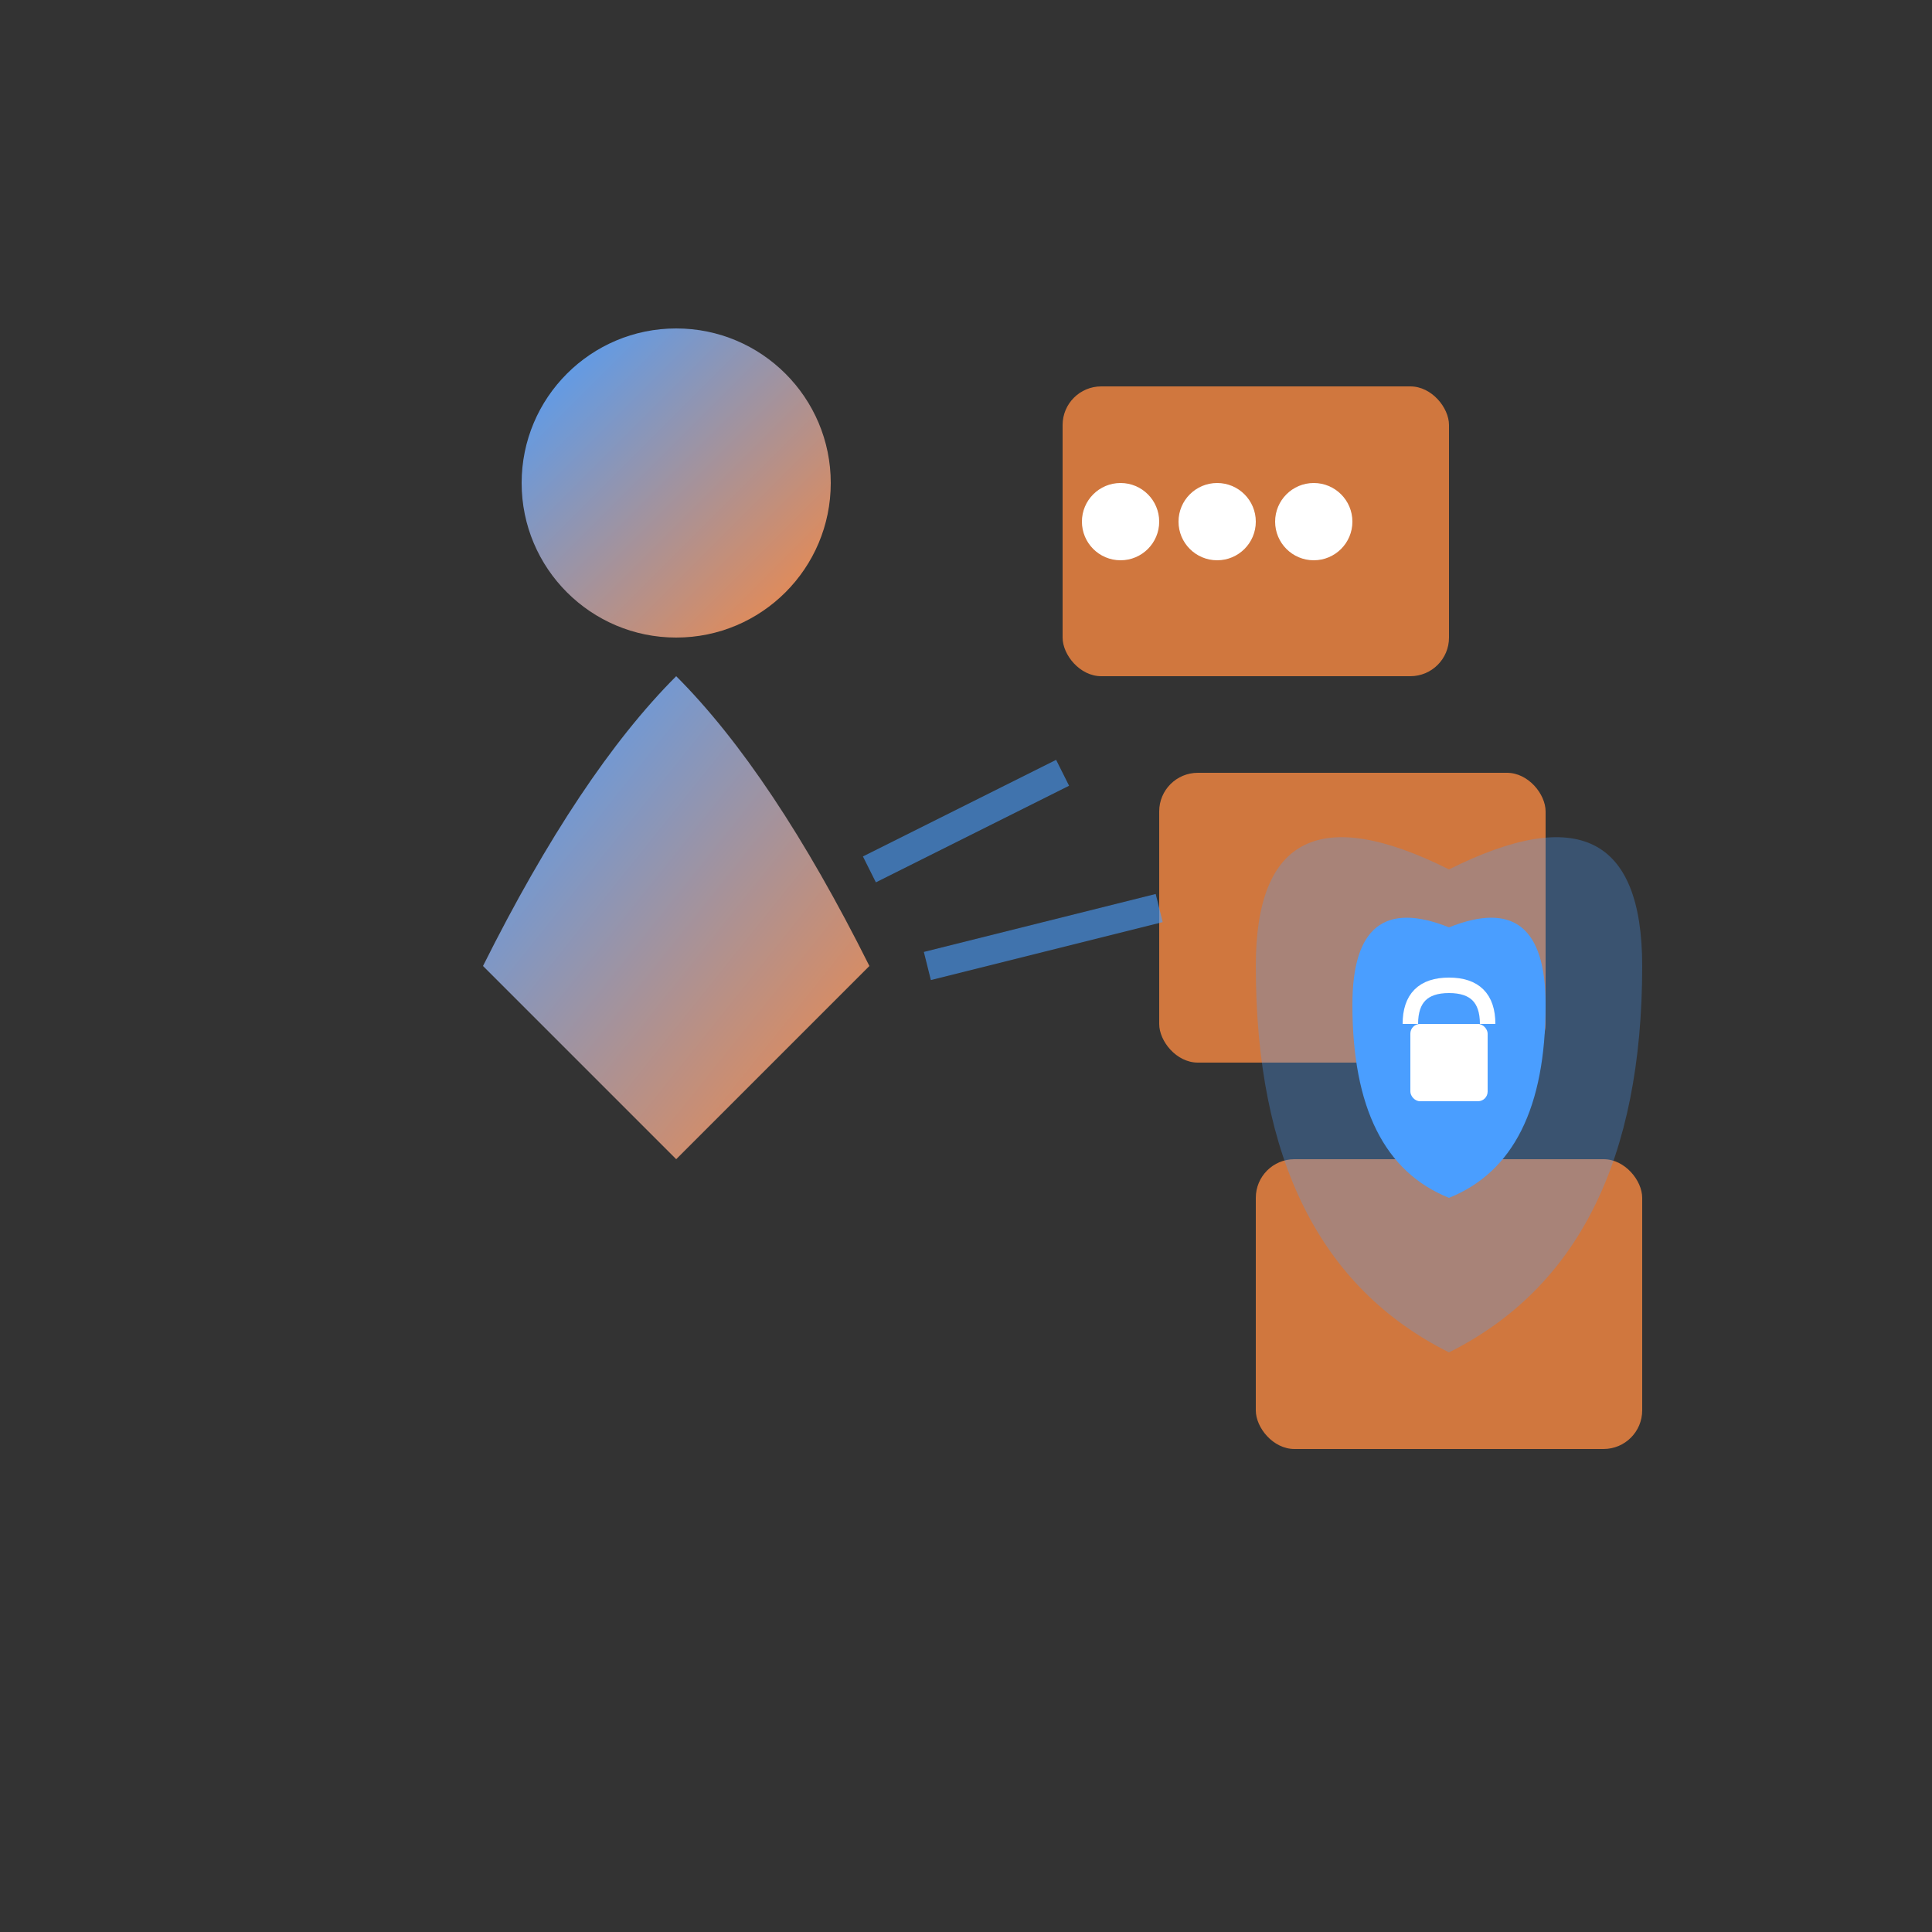 <svg viewBox="0 0 100 100" xmlns="http://www.w3.org/2000/svg">
  <rect x="0" y="0" width="100" height="100" fill="#333333" stroke="none"/>
  <defs>
    <linearGradient id="managementGrad" x1="0%" y1="0%" x2="100%" y2="100%">
      <stop offset="0%" style="stop-color:#4a9eff"/>
      <stop offset="100%" style="stop-color:#f78841"/>
    </linearGradient>
  </defs>
  <!-- Person silhouette -->
  <circle cx="35" cy="25" r="8" fill="url(#managementGrad)"/>
  <path d="M35 35 Q30 40 25 50 Q30 55 35 60 Q40 55 45 50 Q40 40 35 35" 
    fill="url(#managementGrad)"/>
  <!-- Documents/folders -->
  <rect x="55" y="20" width="20" height="15" rx="2" fill="#f78841" opacity="0.8"/>
  <rect x="60" y="40" width="20" height="15" rx="2" fill="#f78841" opacity="0.8"/>
  <rect x="65" y="60" width="20" height="15" rx="2" fill="#f78841" opacity="0.8"/>
  <!-- Control elements -->
  <circle cx="58" cy="27" r="2" fill="white"/>
  <circle cx="63" cy="27" r="2" fill="white"/>
  <circle cx="68" cy="27" r="2" fill="white"/>
  <!-- Security shield -->
  <path d="M75 45 Q85 40 85 50 Q85 65 75 70 Q65 65 65 50 Q65 40 75 45" 
    fill="#4a9eff" opacity="0.3"/>
  <path d="M75 48 Q80 46 80 52 Q80 60 75 62 Q70 60 70 52 Q70 46 75 48" 
    fill="#4a9eff"/>
  <!-- Lock icon -->
  <rect x="73" y="53" width="4" height="4" rx="0.5" fill="white"/>
  <path d="M73 53 Q73 51 75 51 Q77 51 77 53" fill="none" stroke="white" stroke-width="0.8"/>
  <!-- Connection lines -->
  <line x1="45" y1="45" x2="55" y2="40" stroke="#4a9eff" stroke-width="1.5" opacity="0.6"/>
  <line x1="48" y1="50" x2="60" y2="47" stroke="#4a9eff" stroke-width="1.5" opacity="0.6"/>
</svg>